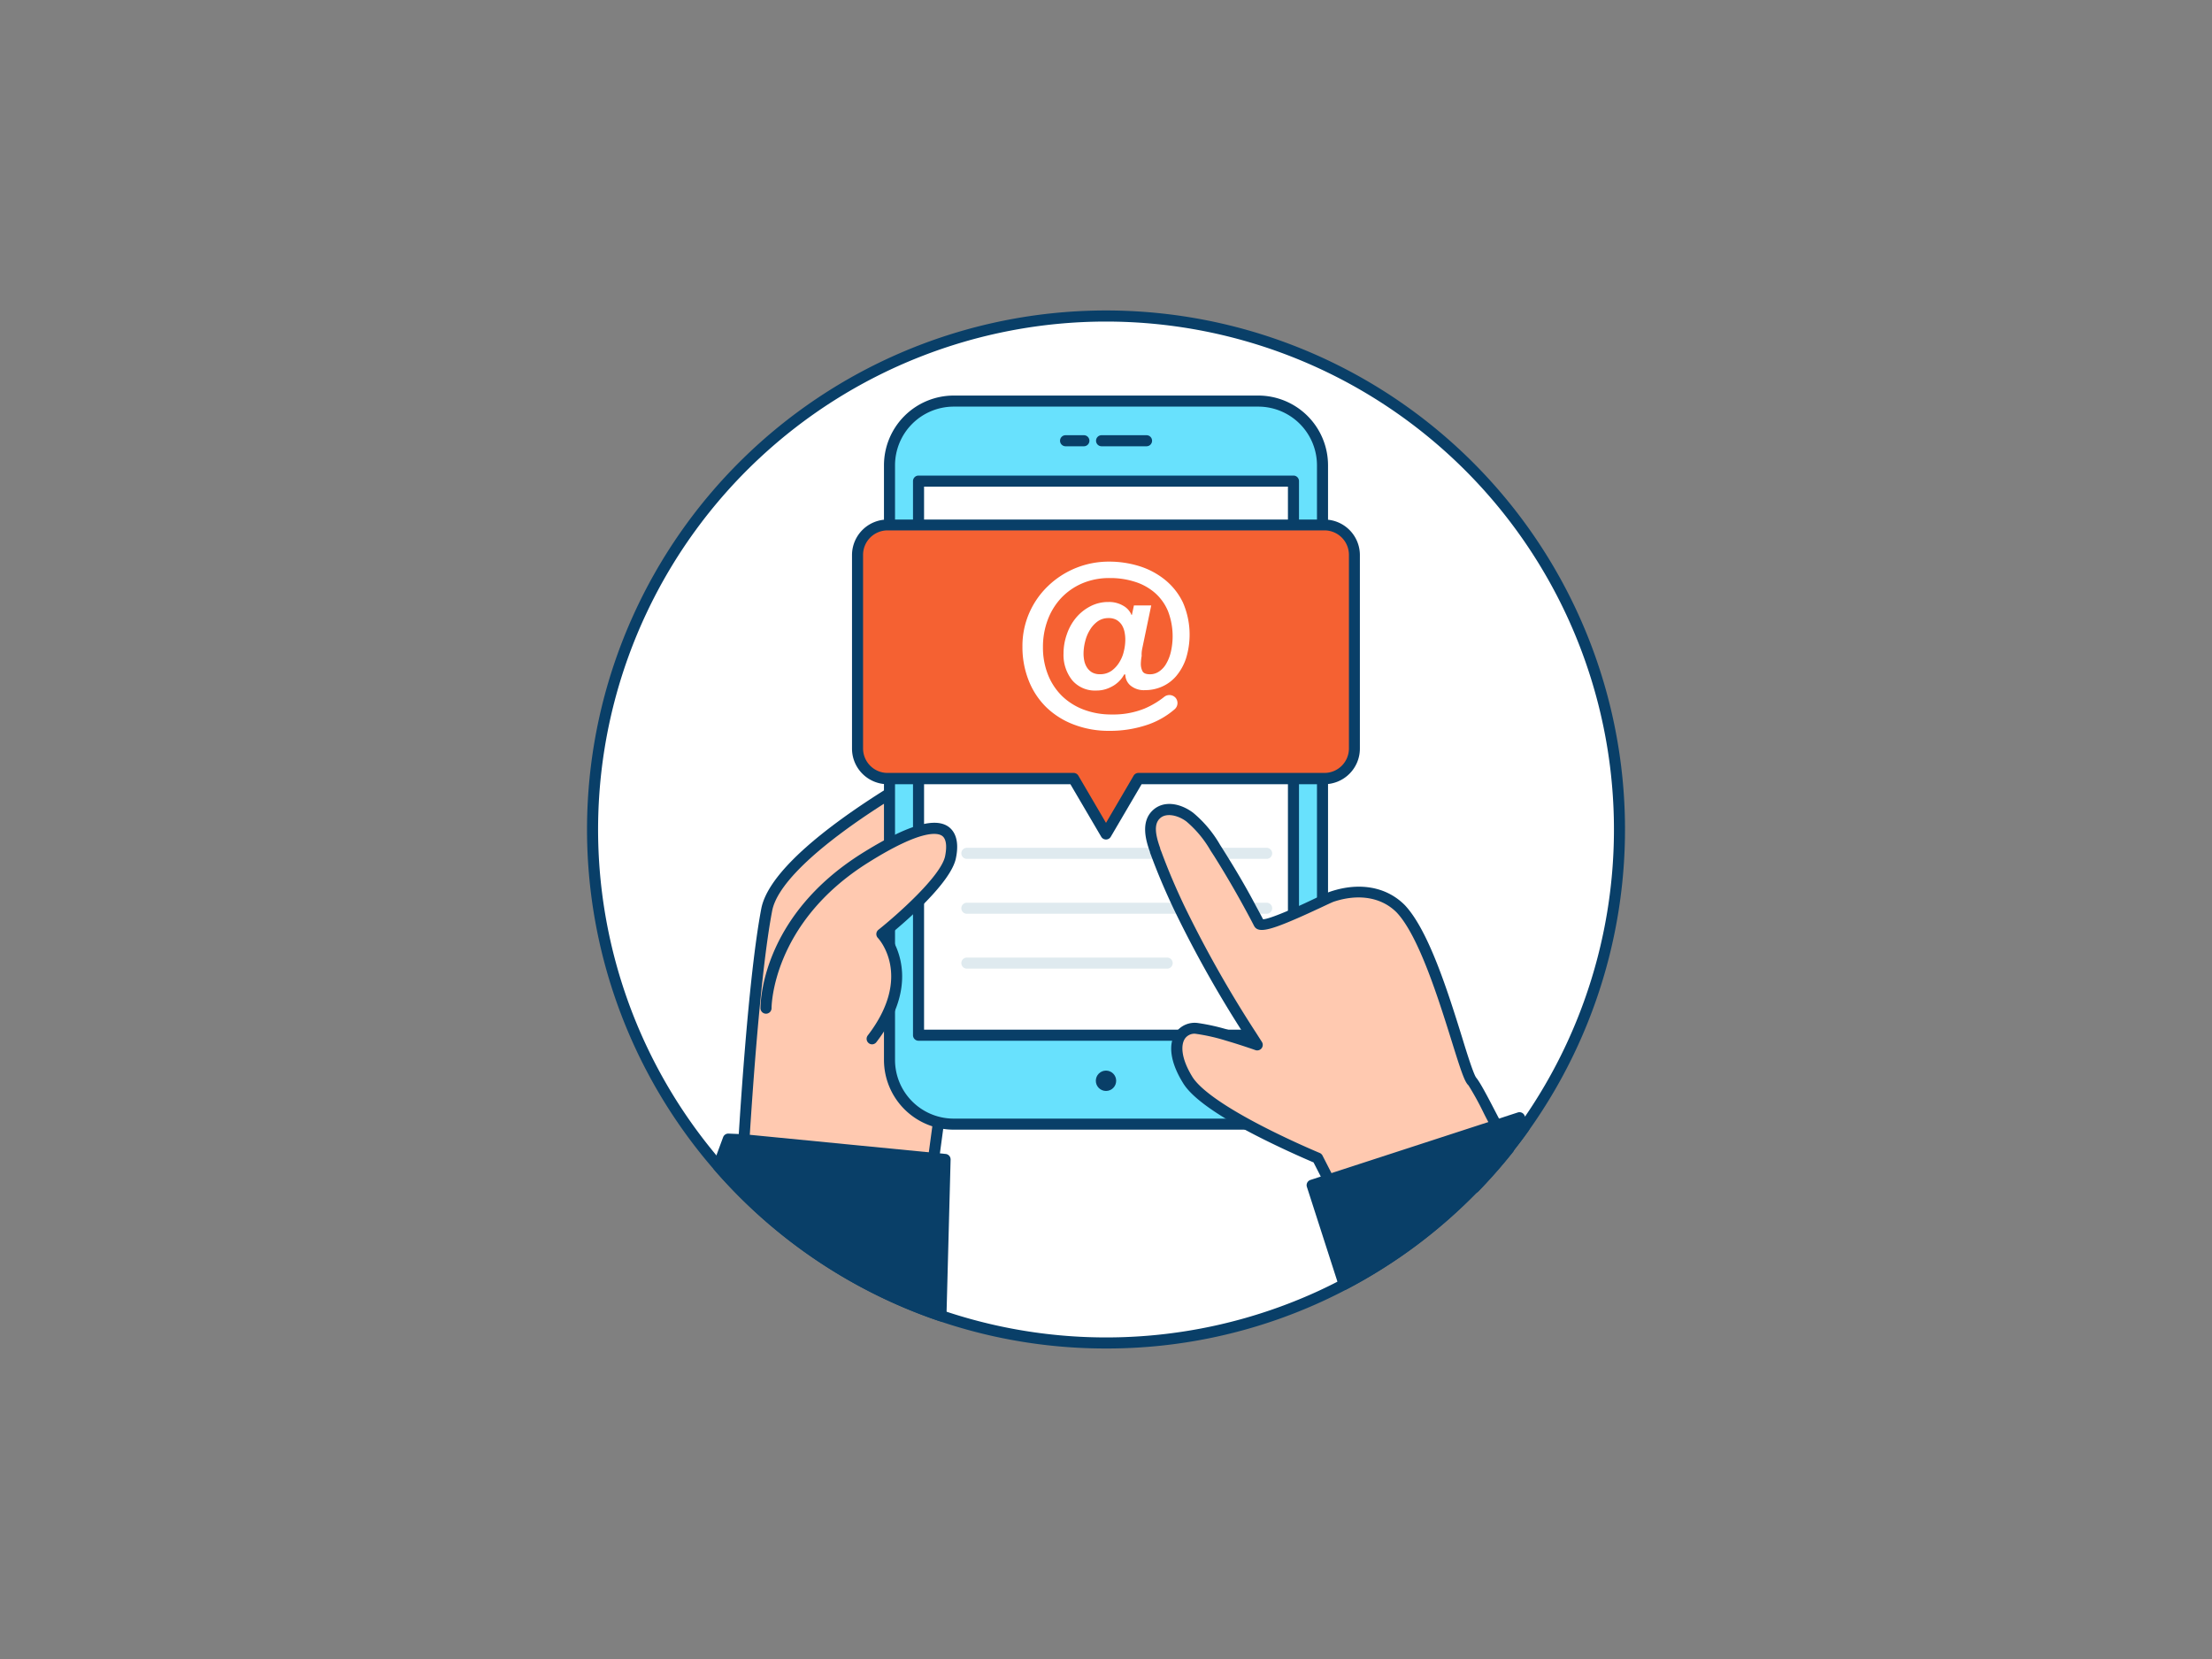 <svg xmlns="http://www.w3.org/2000/svg" viewBox="0 0 400 300"><rect x="0" y="0" width="400" height="300" fill="#808080" stroke="none"/><g id="_239_mention_outline" data-name="#239_mention_outline"><path d="M292.85,150a92.45,92.45,0,0,1-17.23,53.88q-1.35,1.91-2.81,3.73a93.25,93.25,0,0,1-29.75,24.65c-1.43.77-2.89,1.48-4.37,2.16A92.75,92.75,0,0,1,129.9,210.86c-.55-.62-1.08-1.24-1.6-1.87a92.85,92.85,0,1,1,164.55-59Z" fill="#fff"/><path d="M200,243.85a93.58,93.58,0,0,1-70.86-32.33c-.55-.63-1.08-1.26-1.61-1.9a93.85,93.85,0,1,1,148.9-5.16c-.87,1.23-1.8,2.47-2.84,3.77a94.2,94.2,0,0,1-6.26,7.13,93.2,93.2,0,0,1-23.8,17.79c-1.34.71-2.78,1.42-4.42,2.18A93.11,93.11,0,0,1,200,243.85Zm0-185.7a91.85,91.85,0,0,0-70.93,150.2c.52.63,1,1.24,1.58,1.85a91.87,91.87,0,0,0,107.63,23.31c1.6-.74,3-1.43,4.31-2.13A91.42,91.42,0,0,0,265.9,214c2.18-2.25,4.24-4.6,6.13-7,1-1.28,1.92-2.48,2.77-3.69A91.85,91.85,0,0,0,200,58.15Z" fill="#093f68"/><path d="M168.32,213.14,172.13,185l-1.63-47.07s-29.76,15.66-31.85,26.61c-2.33,12.2-3.92,37.41-4.53,48.62Z" fill="#ffc9b0"/><path d="M168.32,214.14h-34.2a1,1,0,0,1-.73-.31,1,1,0,0,1-.27-.74c.58-10.55,2.19-36.41,4.54-48.76C139.82,153,168.8,137.67,170,137a1,1,0,0,1,1,0,1,1,0,0,1,.5.83L173.13,185a1,1,0,0,1,0,.17l-3.81,28.15A1,1,0,0,1,168.32,214.14Zm-33.15-2h32.28l3.68-27.21-1.58-45.37c-2.51,1.39-8,4.53-13.64,8.38-9.85,6.76-15.48,12.56-16.28,16.77C137.37,176.55,135.8,201.06,135.17,212.14Z" fill="#093f68"/><rect x="160.85" y="72.53" width="78.3" height="130.75" rx="11.6" fill="#68e1fd"/><path d="M227.54,204.28H172.46a12.62,12.62,0,0,1-12.61-12.6V84.13a12.62,12.62,0,0,1,12.61-12.6h55.08a12.62,12.62,0,0,1,12.61,12.6V191.68A12.62,12.62,0,0,1,227.54,204.28ZM172.46,73.53a10.62,10.62,0,0,0-10.61,10.6V191.68a10.61,10.61,0,0,0,10.61,10.6h55.08a10.61,10.61,0,0,0,10.61-10.6V84.13a10.62,10.62,0,0,0-10.61-10.6Z" fill="#093f68"/><rect x="166.1" y="87.02" width="67.8" height="100.18" fill="#fff"/><path d="M233.9,188.2H166.1a1,1,0,0,1-1-1V87a1,1,0,0,1,1-1h67.8a1,1,0,0,1,1,1V187.2A1,1,0,0,1,233.9,188.2Zm-66.8-2h65.8V88H167.1Z" fill="#093f68"/><path d="M196,80.7h-3.31a1,1,0,0,1,0-2H196a1,1,0,0,1,0,2Z" fill="#093f68"/><path d="M207.33,80.7H199.2a1,1,0,0,1,0-2h8.13a1,1,0,0,1,0,2Z" fill="#093f68"/><circle cx="200" cy="195.44" r="1.84" fill="#093f68"/><path d="M138.52,182.32s-.19-15.79,17.88-27.15c15.51-9.74,16.29-4,15.47-.12-1,4.82-12.4,13.86-12.4,13.86s7.14,7.34-1.76,18.94" fill="#ffc9b0"/><path d="M157.71,188.85a1,1,0,0,1-.61-.21,1,1,0,0,1-.18-1.4c8.27-10.78,1.9-17.56,1.83-17.63a1,1,0,0,1,.1-1.48c3.09-2.46,11.28-9.63,12.05-13.29.22-1.08.45-3-.55-3.7-.81-.56-3.73-1.21-13.41,4.88-17.4,10.94-17.42,26.13-17.42,26.29a1,1,0,0,1-1,1h0a1,1,0,0,1-1-1c0-.67,0-16.48,18.35-28,8-5,13.09-6.6,15.62-4.83,1,.71,2.09,2.29,1.36,5.75-.93,4.44-9.24,11.57-12,13.82,1.64,2.38,5.21,9.53-2.36,19.39A1,1,0,0,1,157.71,188.85Z" fill="#093f68"/><path d="M229.05,155.31H174.84a1,1,0,1,1,0-2h54.21a1,1,0,0,1,0,2Z" fill="#dfeaef"/><path d="M229.05,165.24H174.84a1,1,0,0,1,0-2h54.21a1,1,0,0,1,0,2Z" fill="#dfeaef"/><path d="M211.06,175.16H174.84a1,1,0,0,1,0-2h36.22a1,1,0,0,1,0,2Z" fill="#dfeaef"/><path d="M239.51,94.91h-79a5.43,5.43,0,0,0-5.42,5.43v35a5.43,5.43,0,0,0,5.42,5.43h33.64l5.87,10,5.87-10h33.64a5.43,5.43,0,0,0,5.42-5.43v-35A5.43,5.43,0,0,0,239.51,94.91Z" fill="#f56132"/><path d="M200,151.81a1,1,0,0,1-.86-.49l-5.58-9.51H160.49a6.44,6.44,0,0,1-6.42-6.43v-35a6.43,6.43,0,0,1,6.42-6.43h79a6.43,6.43,0,0,1,6.42,6.43v35a6.44,6.44,0,0,1-6.42,6.43H206.44l-5.58,9.51A1,1,0,0,1,200,151.81Zm-39.51-55.9a4.43,4.43,0,0,0-4.42,4.43v35a4.43,4.43,0,0,0,4.42,4.43h33.64a1,1,0,0,1,.87.49l5,8.54,5-8.54a1,1,0,0,1,.87-.49h33.64a4.43,4.43,0,0,0,4.42-4.43v-35a4.43,4.43,0,0,0-4.42-4.43Z" fill="#093f68"/><path d="M206.57,117.2l1.61-7.72h-3.13l-.37,1.72h-.07a3.37,3.37,0,0,0-1.49-1.66,5,5,0,0,0-2.67-.68,6.91,6.91,0,0,0-3.34.81,8.3,8.3,0,0,0-2.57,2.09,9.33,9.33,0,0,0-1.64,3,10.35,10.35,0,0,0-.58,3.41,7.33,7.33,0,0,0,1.56,4.83,5.38,5.38,0,0,0,4.36,1.87,5.5,5.5,0,0,0,1.78-.27,6.55,6.55,0,0,0,1.46-.69,5.53,5.53,0,0,0,1.11-.95,5.42,5.42,0,0,0,.7-1h.2a2.65,2.65,0,0,0,.93,2,3.79,3.79,0,0,0,2.64.84,7.51,7.51,0,0,0,3.07-.64,7.14,7.14,0,0,0,2.56-1.9,9.69,9.69,0,0,0,1.77-3.17,14.55,14.55,0,0,0-.55-10.14,11.9,11.9,0,0,0-3.25-4.11,14,14,0,0,0-4.66-2.47,18.31,18.31,0,0,0-5.43-.81A15.82,15.82,0,0,0,189.49,106a15.09,15.09,0,0,0-3.37,4.85,14.9,14.9,0,0,0-1.23,6.07,16.36,16.36,0,0,0,1.13,6.14,13.83,13.83,0,0,0,3.18,4.83,14.49,14.49,0,0,0,5,3.14,17.59,17.59,0,0,0,6.42,1.13,21.06,21.06,0,0,0,7.14-1.19,14.79,14.79,0,0,0,4.67-2.73,1.48,1.48,0,0,0,.13-2.08,1.5,1.5,0,0,0-2-.17,15.25,15.25,0,0,1-3.54,2.12,15,15,0,0,1-6,1.09,13.94,13.94,0,0,1-5-.86,11.45,11.45,0,0,1-3.93-2.44,11.15,11.15,0,0,1-2.56-3.84,13.22,13.22,0,0,1-.93-5.06,13.83,13.83,0,0,1,.86-4.9,11.83,11.83,0,0,1,2.47-4,11.43,11.43,0,0,1,3.82-2.63,12.45,12.45,0,0,1,4.93-.94,14.53,14.53,0,0,1,4.56.68,10.1,10.1,0,0,1,3.61,2,9,9,0,0,1,2.36,3.3,12.66,12.66,0,0,1,.53,7.32,7.68,7.68,0,0,1-.84,2.17,4.14,4.14,0,0,1-1.29,1.42,2.85,2.85,0,0,1-1.66.51c-.72,0-1.17-.19-1.36-.57a2.85,2.85,0,0,1-.29-1.27,8.7,8.7,0,0,1,.15-1.48C206.41,118.06,206.49,117.58,206.57,117.2Zm-3.33.51a6.32,6.32,0,0,1-.8,2,5.29,5.29,0,0,1-1.41,1.57,3.54,3.54,0,0,1-2.13.64,2.79,2.79,0,0,1-1.49-.37,2.85,2.85,0,0,1-.9-.93,3.66,3.66,0,0,1-.45-1.19,6.45,6.45,0,0,1-.12-1.17,8.93,8.93,0,0,1,.29-2.26,7.08,7.08,0,0,1,.86-2.09,5.14,5.14,0,0,1,1.41-1.55,3.33,3.33,0,0,1,1.95-.59,2.88,2.88,0,0,1,1.49.35,2.93,2.93,0,0,1,.92.9,3.9,3.9,0,0,1,.49,1.26,6.74,6.74,0,0,1,.14,1.43A8.73,8.73,0,0,1,203.24,117.71Z" fill="#fff"/><path d="M272.81,207.61a92.33,92.33,0,0,1-6.19,7l-24.2,2.9-2.15-4.21-2-3.93s-6.53-2.7-12.79-6.14c-4.65-2.54-9.13-5.49-10.7-8-2.28-3.71-2.37-6.52-1.29-8.05a3.18,3.18,0,0,1,3.07-1.24A37.47,37.47,0,0,1,222,187.2c2.8.82,5.37,1.73,5.37,1.73l-1.11-1.73a213.81,213.81,0,0,1-13-23c-1.55-3.26-3-6.56-4.21-9.93l-.24-.62c-.78-2.13-1.44-4.82.18-6.42s4.33-.89,6.11.47a20.7,20.7,0,0,1,4.61,5.53c.22.35.44.69.65,1q3.08,4.88,5.8,9.93c.49.9,1,1.81,1.44,2.72.35.68,3.25-.39,6.26-1.69,1.91-.83,3.87-1.76,5.24-2.4.84-.39,1.46-.67,1.71-.75,4.31-1.45,9.09-1.18,12.44,2.2,6.33,6.73,11.3,29.75,12.93,31.22.56.5,2.28,4,4.35,7.94C271.29,204.83,272.05,206.25,272.81,207.61Z" fill="#ffc9b0"/><path d="M242.42,218.56a1,1,0,0,1-.89-.54l-4-7.82c-1.44-.61-7.13-3.07-12.56-6-5.9-3.23-9.63-6-11.06-8.39-2.29-3.71-2.75-7-1.26-9.15a4.2,4.2,0,0,1,4-1.66,36.93,36.93,0,0,1,5.64,1.28c1,.28,1.91.58,2.73.84a210.6,210.6,0,0,1-12.61-22.41c-1.67-3.5-3.06-6.78-4.25-10l-.2-.52,0-.1c-.82-2.24-1.66-5.44.41-7.48s5.22-1.29,7.41.38a21.44,21.44,0,0,1,4.85,5.79c.23.35.45.71.67,1.06,2,3.17,4,6.53,5.82,10,.43.79.86,1.59,1.28,2.39.47,0,1.76-.35,5.14-1.81,1.53-.66,3.1-1.4,4.36-2l.85-.4c1-.48,1.55-.7,1.82-.79,5.27-1.77,10.18-.87,13.47,2.45,4.32,4.59,7.83,15.8,10.38,24,1,3.29,2.1,6.69,2.54,7.22s1.2,1.77,3.11,5.46l1.42,2.73c.71,1.35,1.46,2.76,2.22,4.11a1,1,0,0,1-.09,1.11,94.2,94.2,0,0,1-6.26,7.13,1,1,0,0,1-.59.3l-24.2,2.89ZM216.1,186.93a2.1,2.1,0,0,0-1.8.85c-.77,1.08-.82,3.47,1.32,6.95.86,1.39,3.35,3.86,10.33,7.68,6.14,3.36,12.63,6.05,12.69,6.08a1,1,0,0,1,.51.47l3.85,7.53,23.14-2.78c1.94-2,3.77-4.09,5.47-6.2-.66-1.19-1.3-2.4-1.92-3.57-.5-.95-1-1.87-1.42-2.73a52.77,52.77,0,0,0-2.72-4.94c-.69-.62-1.32-2.48-3.06-8.07-2.36-7.55-5.93-18.95-9.92-23.19-2.71-2.74-6.87-3.46-11.4-1.95-.17.06-.71.3-1.6.72l-.85.4c-1.28.59-2.86,1.33-4.42,2-5.12,2.22-6.89,2.5-7.54,1.22-.46-.9-.94-1.8-1.43-2.7-1.84-3.4-3.78-6.72-5.76-9.87l-.65-1a19.8,19.8,0,0,0-4.37-5.27c-1.5-1.14-3.7-1.65-4.81-.56-1,.94-.93,2.64.06,5.37l0,.1c.06.16.12.32.19.48,1.18,3.21,2.54,6.43,4.18,9.88a211.35,211.35,0,0,0,12.92,22.86l1.1,1.72a1,1,0,0,1-.06,1.16,1,1,0,0,1-1.12.32s-2.57-.91-5.31-1.71a34.78,34.78,0,0,0-5.3-1.21Zm12.44-20.44h0Z" fill="#093f68"/><path d="M275.62,203.88q-1.35,1.91-2.81,3.73a93.25,93.25,0,0,1-29.75,24.65l-5.78-17.94,3-1,30.31-9.87,4.19-1.36Z" fill="#093f68"/><path d="M243.06,233.26a1,1,0,0,1-.37-.07,1,1,0,0,1-.58-.62l-5.78-17.94a1,1,0,0,1,.64-1.26l37.49-12.2a1,1,0,0,1,1.21.51l.85,1.77a1,1,0,0,1-.09,1c-.87,1.23-1.8,2.47-2.84,3.77a94.2,94.2,0,0,1-6.26,7.13,93.2,93.2,0,0,1-23.8,17.79A1,1,0,0,1,243.06,233.26ZM238.54,215l5.11,15.85A91.91,91.91,0,0,0,265.9,214c2.18-2.25,4.24-4.6,6.13-7,.88-1.11,1.68-2.16,2.43-3.21l-.21-.44Z" fill="#093f68"/><path d="M170.88,209.67l-.73,28.27a92.75,92.75,0,0,1-40.25-27.08l1.8-4.88,2.83.12Z" fill="#093f68"/><path d="M170.15,238.94a.86.86,0,0,1-.32-.05,93.85,93.85,0,0,1-40.69-27.37,1,1,0,0,1-.18-1l1.8-4.87a1,1,0,0,1,1-.66l2.83.12L171,208.67a1,1,0,0,1,.9,1L171.15,238a1,1,0,0,1-1,1ZM131,210.65a91.87,91.87,0,0,0,38.14,25.9l.68-26-35.43-3.47-2.05-.09Z" fill="#093f68"/></g></svg>